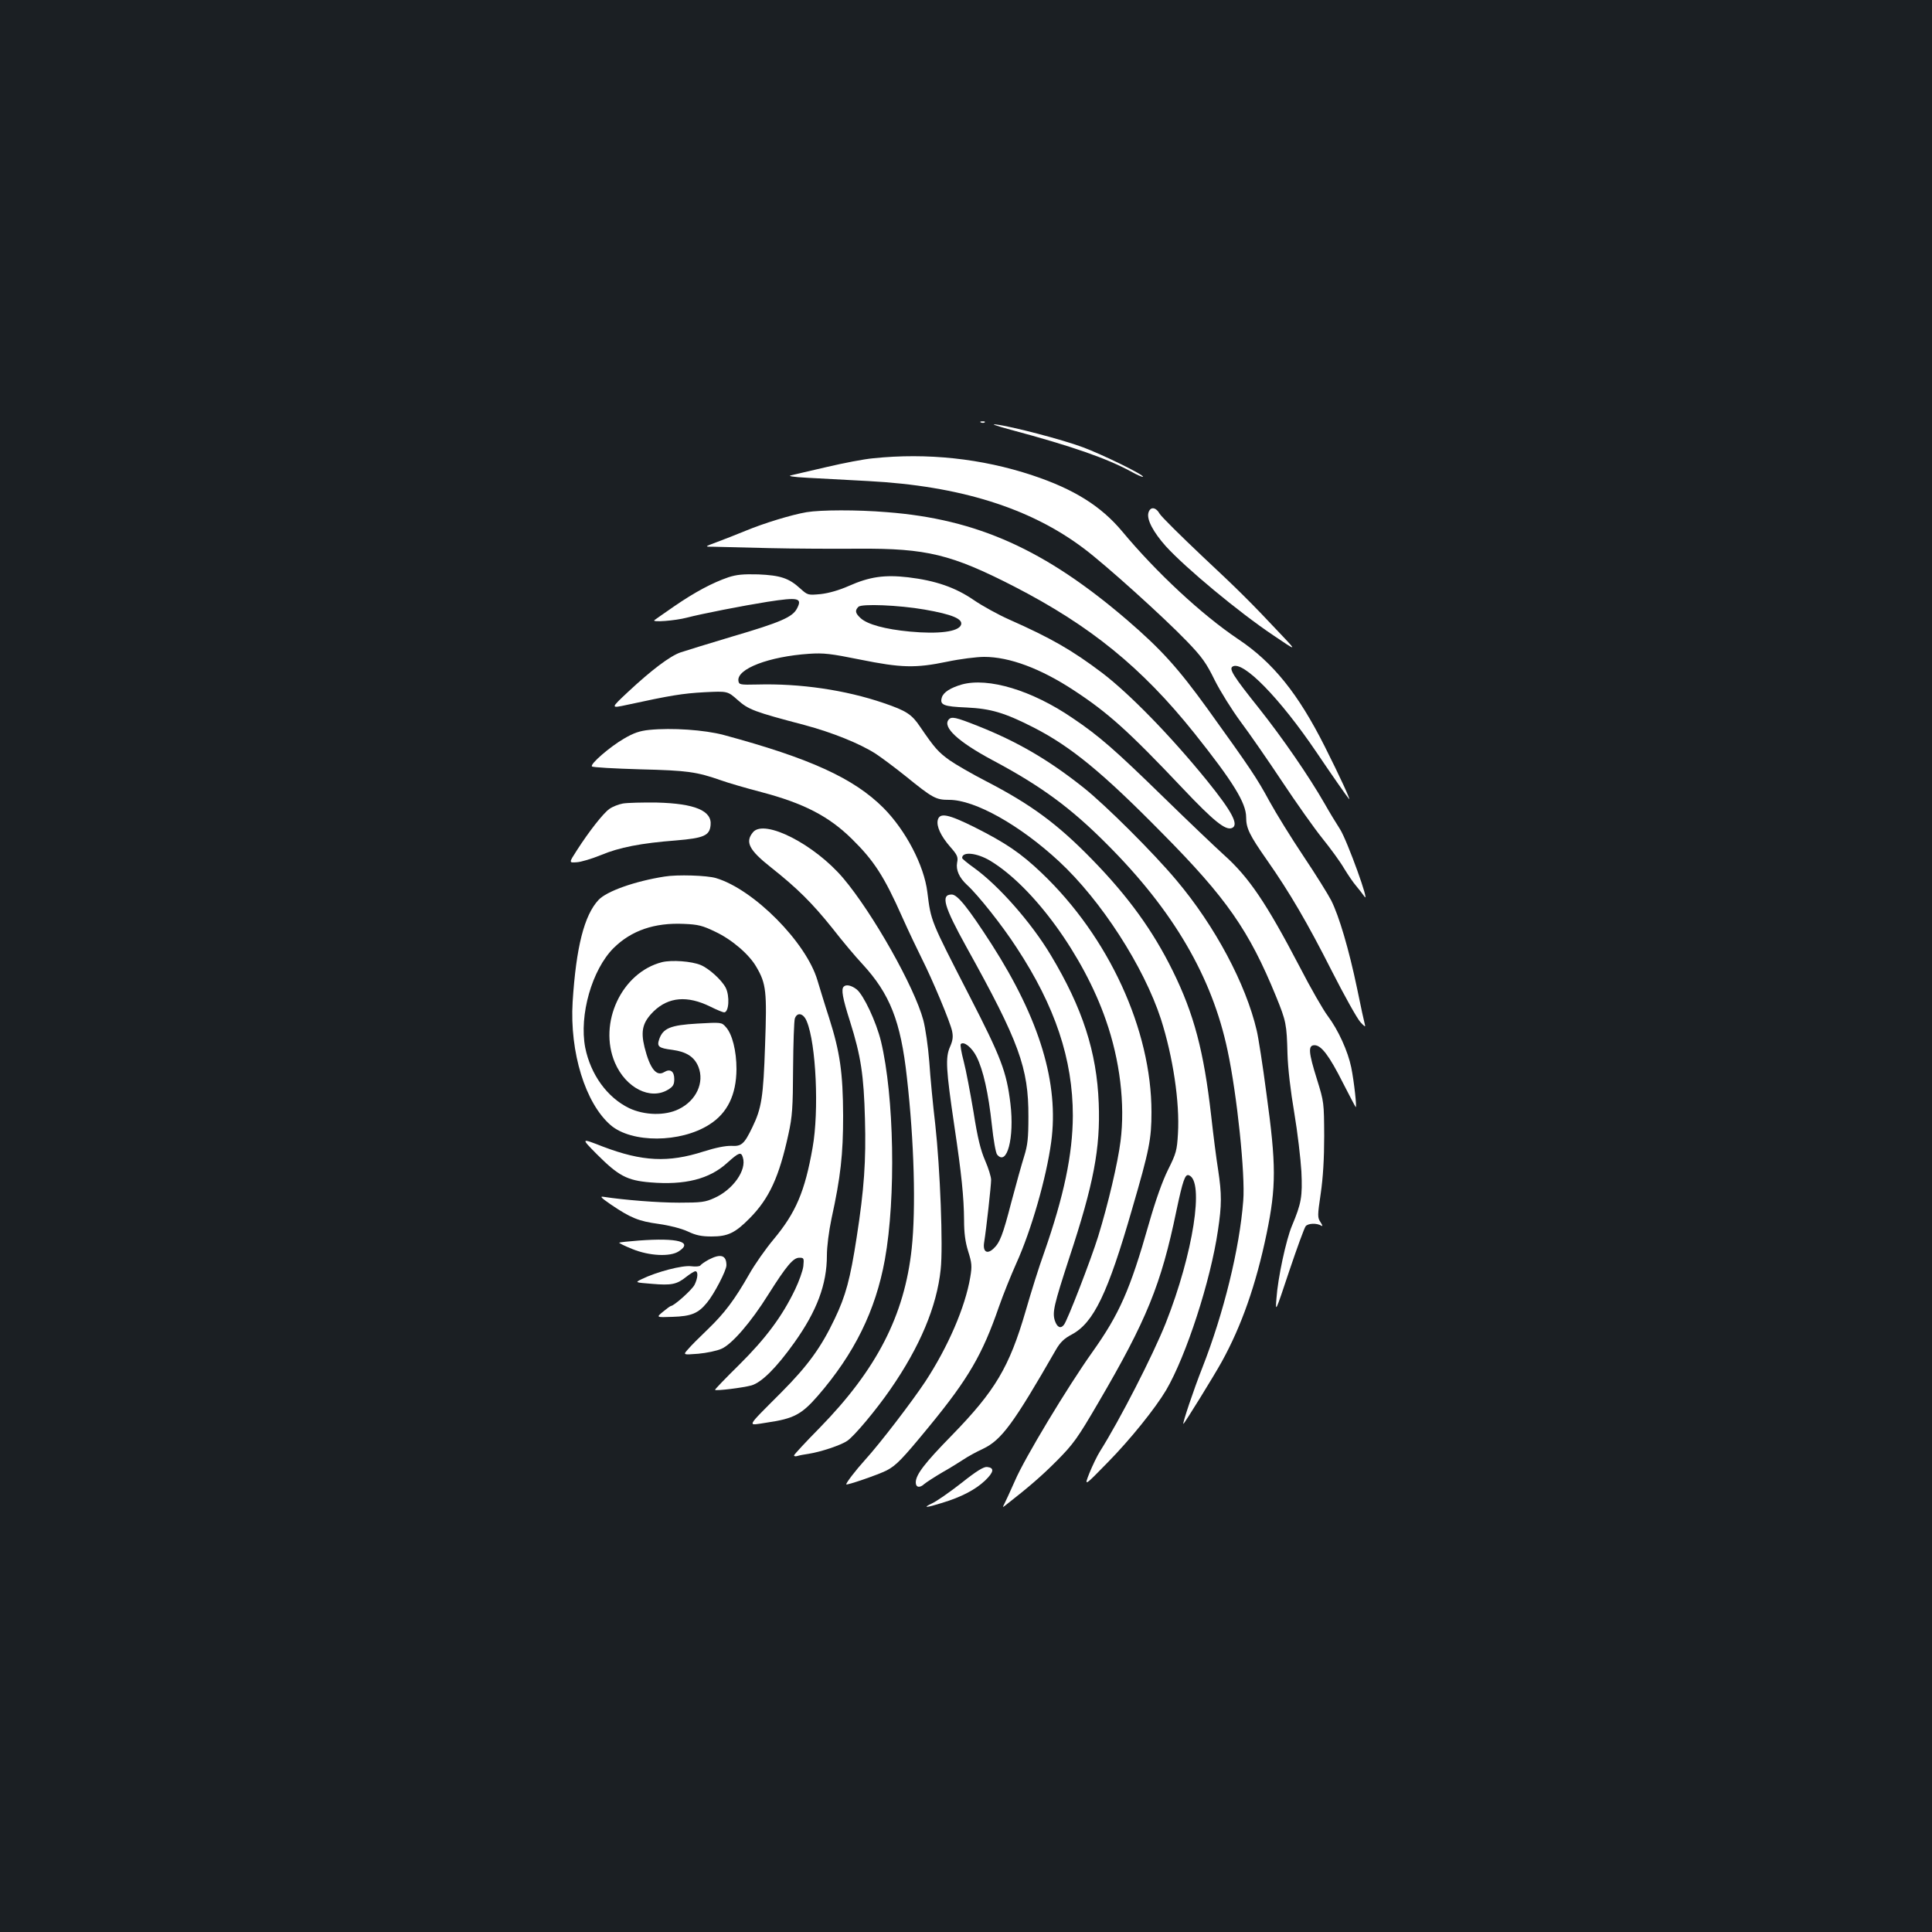 <?xml version="1.0" standalone="no"?>
<!DOCTYPE svg PUBLIC "-//W3C//DTD SVG 20010904//EN"
 "http://www.w3.org/TR/2001/REC-SVG-20010904/DTD/svg10.dtd">
<svg version="1.0" xmlns="http://www.w3.org/2000/svg"
 width="1000pt" height="1000pt" viewBox="0 0 1000 1000"
 preserveAspectRatio="xMidYMid meet">
<rect width="100%" height="100%" fill="#1b1f23"/>
<g transform="translate(0,1000) scale(0.1,-0.1)"
fill="#ffffff" stroke="none">
<path d="M5078 7813 c7 -3 16 -2 19 1 4 3 -2 6 -13 5 -11 0 -14 -3 -6 -6z"/>
<path d="M5230 7776 c321 -86 497 -148 623 -216 32 -18 60 -30 63 -28 8 9
-209 115 -311 153 -107 40 -368 108 -450 118 -30 4 1 -7 75 -27z"/>
<path d="M4520 7628 c-47 -4 -155 -25 -240 -45 -85 -20 -168 -39 -185 -43 -20
-4 8 -9 85 -13 63 -3 205 -11 315 -17 472 -25 837 -139 1115 -349 110 -82 414
-356 535 -482 76 -79 99 -111 142 -199 29 -58 89 -154 134 -215 45 -60 142
-200 215 -310 73 -110 167 -243 209 -295 42 -52 93 -122 112 -155 20 -33 48
-74 62 -90 14 -17 34 -42 43 -55 33 -48 -89 290 -126 348 -20 31 -56 90 -79
131 -83 145 -220 343 -339 493 -135 169 -158 206 -138 218 53 33 245 -164 435
-445 83 -123 156 -227 167 -240 13 -14 -48 118 -125 271 -138 274 -268 436
-450 557 -186 125 -421 343 -599 557 -109 130 -248 218 -465 290 -262 87 -545
117 -823 88z"/>
<path d="M5944 7345 c-9 -35 26 -100 90 -172 104 -114 377 -341 556 -461 121
-82 122 -82 50 -6 -171 182 -229 239 -417 415 -111 105 -210 203 -220 219 -21
37 -50 39 -59 5z"/>
<path d="M4175 7349 c-77 -13 -221 -57 -315 -96 -47 -19 -114 -46 -150 -59
-65 -24 -65 -24 -15 -24 28 -1 156 -4 285 -7 129 -3 339 -4 465 -3 351 2 479
-29 803 -195 396 -204 662 -420 934 -760 200 -251 268 -361 268 -435 0 -57 17
-92 108 -222 117 -167 209 -324 337 -577 63 -124 129 -242 146 -261 20 -22 28
-28 24 -15 -3 10 -22 96 -41 190 -42 201 -93 374 -134 455 -16 31 -80 134
-143 228 -63 94 -142 222 -176 284 -66 122 -100 172 -320 478 -154 213 -240
308 -415 459 -426 366 -778 524 -1245 560 -155 13 -343 12 -416 0z"/>
<path d="M3770 7012 c-82 -28 -174 -77 -280 -150 -52 -36 -98 -68 -103 -72
-14 -12 107 -3 168 13 76 20 291 62 417 82 161 25 182 20 153 -35 -23 -44 -84
-71 -336 -145 -123 -37 -244 -74 -267 -82 -55 -19 -152 -93 -271 -204 -92 -86
-92 -86 -4 -67 221 48 286 59 399 65 120 6 120 6 172 -40 56 -50 85 -61 347
-130 142 -38 284 -95 367 -148 29 -19 99 -71 155 -116 142 -115 157 -123 226
-123 133 0 365 -130 568 -318 218 -202 439 -544 528 -817 62 -194 98 -430 88
-594 -5 -85 -9 -101 -51 -185 -29 -58 -65 -159 -100 -282 -97 -341 -152 -465
-291 -661 -129 -181 -353 -553 -401 -666 -25 -56 -50 -111 -56 -122 -9 -17 -9
-18 3 -9 128 100 190 154 269 233 86 87 107 116 215 301 250 427 325 611 404
993 33 156 45 191 64 184 82 -27 23 -406 -119 -765 -67 -168 -237 -500 -341
-665 -14 -22 -38 -72 -54 -111 -28 -71 -28 -71 94 54 119 121 247 281 303 375
104 178 230 566 268 826 20 133 20 188 1 314 -9 55 -25 181 -36 280 -38 334
-89 527 -199 750 -102 207 -229 383 -415 574 -180 185 -316 286 -552 408 -70
36 -155 85 -188 108 -58 42 -76 61 -153 174 -43 64 -71 82 -188 122 -199 68
-433 102 -654 96 -90 -2 -95 -1 -98 19 -9 62 158 126 366 140 75 5 111 1 264
-30 213 -43 286 -45 450 -11 66 14 153 25 192 25 131 0 292 -60 464 -173 177
-116 282 -210 564 -508 160 -169 221 -218 254 -205 38 15 3 83 -129 246 -186
229 -398 447 -542 557 -155 117 -264 180 -483 277 -54 24 -136 69 -180 99 -97
67 -200 102 -342 119 -122 14 -199 3 -307 -45 -50 -22 -102 -37 -145 -42 -66
-6 -67 -6 -106 29 -59 54 -103 68 -217 73 -78 2 -112 -1 -155 -15z m1015 -167
c144 -25 201 -49 189 -80 -14 -35 -116 -48 -265 -34 -127 12 -220 37 -255 70
-27 25 -30 39 -11 58 15 17 210 9 342 -14z"/>
<path d="M4978 6457 c-58 -17 -95 -40 -103 -67 -12 -39 9 -47 128 -52 126 -6
197 -27 348 -104 193 -99 357 -234 664 -546 334 -337 450 -504 590 -846 52
-128 55 -143 59 -297 2 -73 16 -193 35 -304 17 -101 33 -238 37 -305 6 -130 0
-164 -49 -281 -30 -71 -73 -270 -80 -375 -6 -75 -6 -75 66 141 40 119 78 223
85 232 13 16 58 17 81 3 8 -5 7 1 -4 18 -16 24 -16 33 1 148 12 82 18 181 18
298 -1 173 -1 176 -37 292 -45 143 -47 178 -13 178 35 0 76 -54 147 -195 34
-66 63 -122 66 -125 7 -8 -8 131 -23 205 -17 83 -67 194 -122 267 -22 29 -88
143 -145 254 -173 331 -263 464 -393 580 -42 38 -184 173 -313 299 -248 242
-332 316 -469 408 -210 144 -437 212 -574 174z"/>
<path d="M4910 6275 c-32 -39 49 -114 226 -209 252 -134 406 -247 594 -436
344 -344 544 -687 624 -1068 49 -229 92 -643 81 -777 -19 -248 -101 -582 -212
-865 -44 -111 -104 -290 -98 -290 5 0 161 253 199 322 102 185 177 398 232
663 50 243 50 355 -1 725 -19 146 -42 292 -50 325 -56 241 -216 542 -416 779
-117 140 -366 388 -479 478 -181 144 -341 238 -550 321 -114 45 -135 50 -150
32z"/>
<path d="M3360 6222 c-49 -5 -81 -16 -130 -45 -73 -42 -178 -133 -166 -144 4
-5 116 -11 249 -15 248 -6 293 -13 422 -58 33 -12 126 -39 206 -60 220 -58
349 -125 468 -242 114 -112 167 -193 261 -405 34 -76 80 -172 101 -214 56
-111 148 -331 157 -376 6 -29 4 -48 -11 -82 -24 -55 -21 -114 23 -411 37 -248
49 -366 50 -486 0 -65 6 -112 21 -160 19 -61 21 -76 11 -135 -26 -155 -115
-360 -232 -539 -71 -107 -234 -320 -313 -407 -48 -53 -97 -117 -97 -126 0 -7
166 50 209 72 50 26 81 58 223 231 200 244 273 369 358 615 23 66 64 167 90
225 78 172 156 444 181 629 41 303 -59 634 -308 1023 -122 189 -177 258 -207
258 -58 0 -41 -60 78 -275 271 -488 320 -622 319 -875 0 -112 -4 -147 -22
-205 -12 -38 -42 -145 -66 -236 -45 -174 -60 -212 -94 -243 -33 -30 -55 -14
-47 34 11 68 36 294 36 323 0 16 -14 61 -31 100 -23 53 -39 116 -60 251 -17
100 -39 218 -51 263 -12 45 -19 86 -15 89 16 16 58 -18 82 -66 34 -68 61 -187
79 -354 8 -76 20 -144 27 -152 51 -62 90 86 69 263 -20 166 -48 239 -213 560
-202 393 -198 384 -217 535 -17 139 -112 320 -227 436 -154 154 -380 257 -828
378 -98 26 -267 38 -385 26z"/>
<path d="M3224 5841 c-22 -4 -53 -16 -70 -28 -33 -24 -105 -116 -168 -214 -42
-65 -42 -65 -1 -62 22 1 78 18 125 37 95 40 208 62 390 76 143 12 173 25 178
79 8 75 -82 112 -278 117 -74 1 -153 -1 -176 -5z"/>
<path d="M4854 5756 c-8 -32 15 -83 65 -140 36 -41 41 -52 35 -81 -7 -38 11
-78 51 -115 57 -52 182 -209 257 -325 200 -304 291 -579 291 -870 -1 -201 -46
-415 -149 -710 -26 -71 -68 -206 -95 -300 -85 -292 -158 -414 -383 -645 -140
-143 -186 -203 -186 -243 0 -26 20 -30 43 -9 12 10 55 38 96 62 41 23 90 54
110 67 19 13 64 38 99 54 96 46 157 129 377 512 23 40 43 59 83 80 113 61 186
212 312 650 89 305 100 361 100 501 0 426 -221 907 -569 1238 -107 102 -185
155 -348 237 -135 67 -179 76 -189 37z m271 -211 c224 -135 484 -492 599 -825
73 -208 100 -435 76 -626 -14 -112 -64 -325 -116 -494 -37 -119 -159 -435
-177 -457 -17 -22 -35 -14 -47 21 -14 44 -5 81 75 327 126 381 161 566 152
799 -10 265 -84 493 -248 766 -101 169 -270 360 -396 451 -35 25 -63 48 -63
52 0 35 76 27 145 -14z"/>
<path d="M3898 5693 c-43 -51 -21 -93 93 -183 135 -107 212 -183 317 -314 52
-67 122 -150 155 -185 143 -155 199 -296 231 -587 38 -334 47 -679 25 -886
-37 -346 -181 -626 -476 -928 -73 -74 -133 -139 -133 -143 0 -5 8 -6 18 -3 9
3 35 8 57 11 64 10 168 45 200 67 36 24 149 159 223 266 154 222 241 430 261
622 13 117 -3 523 -28 749 -12 101 -26 247 -31 325 -6 78 -20 175 -31 216 -46
172 -262 554 -414 734 -149 176 -408 308 -467 239z"/>
<path d="M3440 5463 c-154 -24 -300 -76 -342 -121 -74 -79 -116 -244 -134
-527 -16 -262 66 -526 197 -639 109 -93 361 -92 510 3 94 59 140 154 141 287
0 95 -22 182 -55 218 -22 25 -23 25 -147 18 -140 -8 -178 -24 -198 -81 -13
-38 -3 -46 68 -55 73 -10 114 -36 135 -88 32 -81 -11 -175 -102 -219 -71 -35
-177 -32 -256 5 -114 55 -200 174 -228 314 -32 168 35 403 147 515 92 91 212
132 364 125 74 -3 97 -9 163 -41 85 -40 175 -117 212 -182 51 -87 55 -127 45
-405 -9 -269 -18 -326 -66 -425 -42 -87 -56 -99 -108 -96 -30 1 -81 -9 -144
-29 -183 -59 -318 -52 -521 25 -115 45 -115 45 -32 -39 112 -112 156 -136 277
-146 179 -15 306 17 398 101 60 54 72 59 81 28 21 -65 -51 -167 -148 -210 -46
-21 -67 -24 -182 -24 -111 0 -284 14 -389 30 -23 4 -17 -3 35 -39 103 -70 145
-87 248 -101 57 -8 119 -24 151 -39 42 -20 71 -26 123 -26 84 0 122 18 197 94
102 103 153 215 201 436 20 91 23 136 24 340 1 129 5 245 9 258 12 35 45 28
62 -15 48 -115 64 -463 30 -653 -40 -228 -87 -337 -202 -475 -41 -49 -98 -130
-126 -180 -76 -133 -127 -201 -214 -285 -43 -41 -90 -88 -103 -104 -26 -29
-26 -29 53 -23 43 4 97 15 121 26 54 24 152 137 242 281 94 149 129 190 160
190 24 0 25 -2 21 -44 -3 -24 -22 -77 -42 -119 -67 -140 -152 -254 -289 -390
-71 -70 -128 -129 -126 -131 7 -6 144 11 188 23 53 15 130 92 222 221 117 164
169 302 169 452 0 45 10 125 24 191 47 215 60 331 60 532 -1 223 -16 329 -73
508 -22 67 -48 154 -60 193 -58 197 -330 471 -525 529 -46 14 -201 19 -266 8z"/>
<path d="M3427 5020 c-209 -53 -332 -315 -244 -521 56 -130 183 -195 275 -139
26 16 32 26 32 55 0 40 -21 55 -52 36 -40 -25 -74 17 -102 129 -21 86 -9 130
48 186 77 74 174 82 292 24 34 -17 66 -30 72 -30 25 0 30 85 8 128 -21 40 -86
99 -129 117 -48 20 -150 27 -200 15z"/>
<path d="M4367 4893 c-14 -13 -6 -59 33 -181 56 -178 71 -277 77 -504 6 -216
-4 -362 -43 -613 -33 -214 -56 -301 -114 -422 -70 -147 -138 -241 -275 -379
-190 -191 -181 -173 -74 -157 137 20 178 42 261 137 190 219 300 442 348 706
58 322 48 846 -20 1130 -25 102 -90 240 -126 269 -27 21 -55 27 -67 14z"/>
<path d="M3307 3579 c-54 -4 -100 -9 -102 -11 -2 -2 28 -17 68 -33 88 -36 196
-41 240 -12 76 49 -3 71 -206 56z"/>
<path d="M3668 3480 c-20 -11 -39 -24 -43 -30 -3 -5 -24 -7 -48 -4 -44 6 -179
-29 -256 -67 -35 -17 -35 -17 52 -24 103 -9 130 -3 179 36 20 16 42 29 47 29
16 0 13 -36 -4 -70 -14 -27 -106 -109 -123 -110 -4 -1 -22 -14 -41 -30 -35
-29 -35 -29 50 -26 97 3 133 18 178 73 37 44 101 167 101 194 0 52 -29 62 -92
29z"/>
<path d="M4975 2323 c-60 -47 -128 -94 -150 -104 -53 -25 -32 -24 51 2 102 31
173 69 222 115 47 45 50 67 11 71 -17 2 -55 -21 -134 -84z"/>
</g>
</svg>
